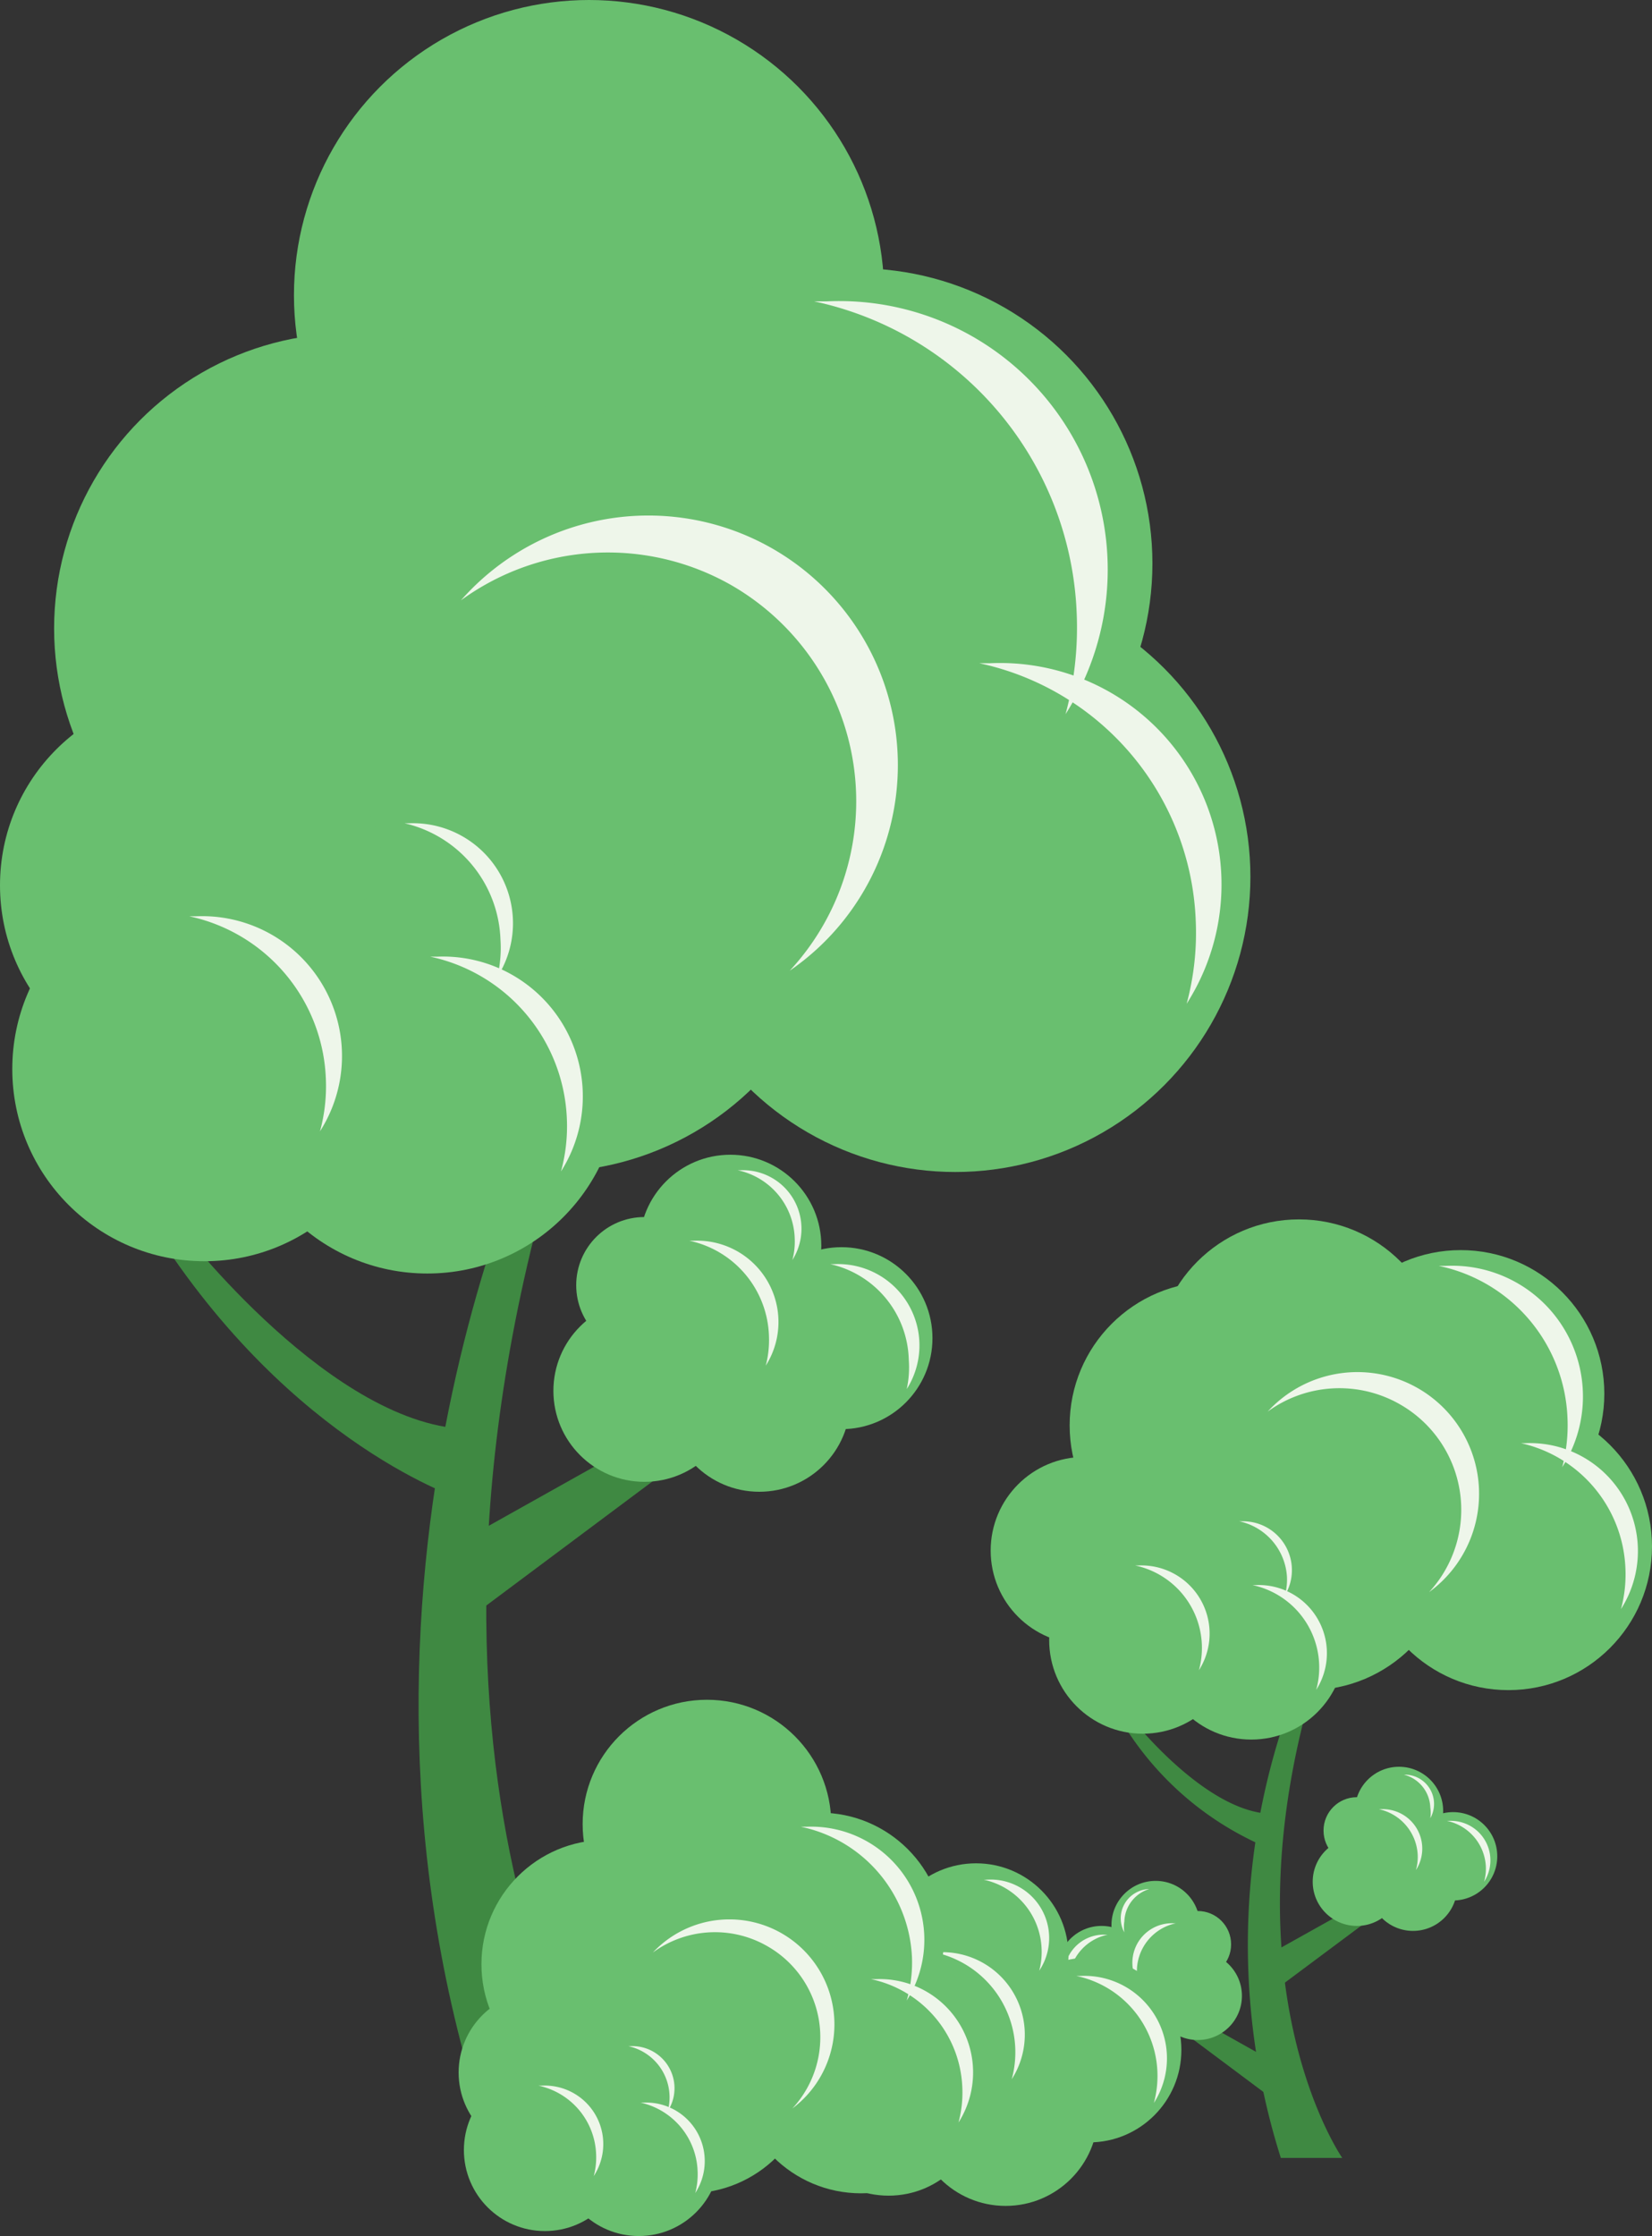 <svg xmlns="http://www.w3.org/2000/svg" viewBox="0 0 56.48 76.43"><rect x="0" y="0" width="56.48" height="76.43" fill="#333333" stroke="none"/><title>Depositphotos_3761753_13</title><g data-name="Layer 2"><g data-name="Layer 1"><path d="M18.75 37.61s-8.4 16.46-2.09 35.27H21s-8.68-12.46-1.59-34.65z" fill="#3f8942"/><path fill="#3f8942" d="M26.83 47.26l-10.97 8.19v-2.82l10.1-5.66.87.29z"/><path d="M6.18 42s5.24 6.85 9.94 6.85l-.27 2.42S10 49.45 5.27 42z" fill="#3f8942"/><circle cx="20.14" cy="10.09" r="10.09" fill="#69bf6f"/><circle cx="29.31" cy="19.26" r="10.09" fill="#69bf6f"/><circle cx="32.66" cy="29.97" r="10.09" fill="#69bf6f"/><circle cx="18.68" cy="29.97" r="10.09" fill="#69bf6f"/><path d="M36.81 20.94a11.37 11.37 0 0 1-.38 3.47 9.18 9.18 0 0 0-8.15-14.11h-.45a11.36 11.36 0 0 1 8.98 10.64z" fill="#eef6ea"/><path d="M40.88 31.45a9.32 9.32 0 0 1-.31 2.86 7.57 7.57 0 0 0-6.72-11.64h-.37a9.37 9.37 0 0 1 7.4 8.78z" fill="#eef6ea"/><circle cx="11.94" cy="21.48" r="10.09" fill="#69bf6f"/><circle cx="6.57" cy="30.26" r="6.57" fill="#69bf6f"/><circle cx="6.99" cy="36.54" r="6.57" fill="#69bf6f"/><circle cx="14.61" cy="36.96" r="6.57" fill="#69bf6f"/><circle cx="24.97" cy="42.58" r="3.11" fill="#69bf6f"/><circle cx="25.17" cy="45.54" r="3.11" fill="#69bf6f"/><circle cx="23.37" cy="45.2" r="3.11" fill="#69bf6f"/><circle cx="22.03" cy="47.54" r="3.11" fill="#69bf6f"/><circle cx="22.03" cy="43.93" r="2.33" fill="#69bf6f"/><circle cx="25.96" cy="47.88" r="3.11" fill="#69bf6f"/><circle cx="28.77" cy="45.74" r="3.11" fill="#69bf6f"/><circle cx="21.14" cy="27.09" r="3.11" fill="#69bf6f"/><path d="M25 20a8.52 8.52 0 0 1 2 13.18 8.53 8.53 0 1 0-11.24-12.66A8.53 8.53 0 0 1 25 20z" fill="#eef6ea"/><path d="M19.38 38.23a5.87 5.87 0 0 1-.2 1.81 4.78 4.78 0 0 0-4.24-7.34h-.23a5.91 5.91 0 0 1 4.67 5.53z" fill="#eef6ea"/><path d="M11.14 36.86a5.86 5.86 0 0 1-.2 1.81 4.78 4.78 0 0 0-4.24-7.35h-.23a5.91 5.91 0 0 1 4.67 5.54z" fill="#eef6ea"/><path d="M17.11 32.11A4.2 4.2 0 0 1 17 33.4a3.42 3.42 0 0 0-3-5.26h-.17a4.23 4.23 0 0 1 3.28 3.97z" fill="#eef6ea"/><path d="M31.07 46.48a3.45 3.45 0 0 1-.07 1 2.78 2.78 0 0 0-2.47-4.27h-.14a3.44 3.44 0 0 1 2.68 3.27z" fill="#eef6ea"/><path d="M26.29 45.68a3.43 3.43 0 0 1-.11 1 2.78 2.78 0 0 0-2.47-4.27h-.14a3.44 3.44 0 0 1 2.72 3.27z" fill="#eef6ea"/><path d="M27.17 42.32a2.43 2.43 0 0 1-.08.75A2 2 0 0 0 25.32 40h-.1a2.46 2.46 0 0 1 1.95 2.32z" fill="#eef6ea"/><path d="M44.79 56.58a24.09 24.09 0 0 0-1 17.18h2.1s-4.23-6.07-.77-16.88z" fill="#3f8942"/><path fill="#3f8942" d="M48.73 64.19l-5.34 3.98V66.8l4.92-2.75.42.14z"/><path d="M38.67 58.71S41.23 62 43.52 62l-.13 1.18a10.62 10.62 0 0 1-5.15-4.52z" fill="#3f8942"/><circle cx="44.41" cy="46.59" r="4.91" fill="#69bf6f"/><circle cx="49.94" cy="47.64" r="4.91" fill="#69bf6f"/><circle cx="51.57" cy="52.86" r="4.91" fill="#69bf6f"/><circle cx="44.76" cy="52.86" r="4.91" fill="#69bf6f"/><path d="M53.59 48.46a5.56 5.56 0 0 1-.18 1.69 4.47 4.47 0 0 0-4-6.88h-.22a5.53 5.53 0 0 1 4.4 5.19z" fill="#eef6ea"/><path d="M55.57 53.58a4.57 4.57 0 0 1-.15 1.42 3.69 3.69 0 0 0-3.27-5.67H52a4.57 4.57 0 0 1 3.57 4.25z" fill="#eef6ea"/><circle cx="41.48" cy="48.72" r="4.91" fill="#69bf6f"/><circle cx="37.07" cy="53" r="3.2" fill="#69bf6f"/><circle cx="39.07" cy="56.06" r="3.2" fill="#69bf6f"/><circle cx="42.78" cy="56.26" r="3.2" fill="#69bf6f"/><circle cx="47.83" cy="61.9" r="1.51" fill="#69bf6f"/><circle cx="47.92" cy="63.35" r="1.51" fill="#69bf6f"/><circle cx="47.04" cy="63.18" r="1.51" fill="#69bf6f"/><circle cx="46.39" cy="64.32" r="1.51" fill="#69bf6f"/><circle cx="46.39" cy="62.57" r="1.14" fill="#69bf6f"/><circle cx="48.31" cy="64.49" r="1.51" fill="#69bf6f"/><circle cx="49.68" cy="63.45" r="1.51" fill="#69bf6f"/><circle cx="45.96" cy="51.45" r="1.51" fill="#69bf6f"/><path d="M47.86 48a4.15 4.15 0 0 1 1 6.42 4.16 4.16 0 1 0-5.52-6.17 4.16 4.16 0 0 1 4.52-.25z" fill="#eef6ea"/><path d="M45.1 56.88a2.85 2.85 0 0 1-.1.88 2.33 2.33 0 0 0-2.07-3.58h-.11a2.88 2.88 0 0 1 2.28 2.7z" fill="#eef6ea"/><path d="M41.09 56.21a2.87 2.87 0 0 1-.1.88 2.33 2.33 0 0 0-2.07-3.58h-.11a2.88 2.88 0 0 1 2.28 2.7z" fill="#eef6ea"/><path d="M44 53.9a2.06 2.06 0 0 1-.07.63A1.67 1.67 0 0 0 42.45 52h-.08A2.07 2.07 0 0 1 44 53.9z" fill="#eef6ea"/><path d="M50.8 63.81a1.69 1.69 0 0 1-.06.51 1.35 1.35 0 0 0-1.2-2.08h-.07a1.68 1.68 0 0 1 1.33 1.57z" fill="#eef6ea"/><path d="M48.47 63.41a1.66 1.66 0 0 1-.06.51 1.35 1.35 0 0 0-1.2-2.08h-.07a1.68 1.68 0 0 1 1.33 1.57z" fill="#eef6ea"/><path d="M48.9 61.78a1.19 1.19 0 0 1 0 .37 1 1 0 0 0-.9-1.49 1.2 1.2 0 0 1 .9 1.12z" fill="#eef6ea"/><path fill="#3f8942" d="M38.61 68.08l5.34 3.99V70.7l-4.92-2.76-.42.14z"/><circle cx="39.51" cy="65.8" r="1.51" fill="#69bf6f"/><circle cx="39.42" cy="67.25" r="1.51" fill="#69bf6f"/><circle cx="40.3" cy="67.08" r="1.51" fill="#69bf6f"/><circle cx="40.95" cy="68.22" r="1.51" fill="#69bf6f"/><circle cx="40.95" cy="66.46" r="1.14" fill="#69bf6f"/><circle cx="39.03" cy="68.39" r="1.51" fill="#69bf6f"/><circle cx="37.66" cy="67.34" r="1.51" fill="#69bf6f"/><path d="M36.54 67.7a1.69 1.69 0 0 0 .06.51 1.35 1.35 0 0 1 1.2-2.08h.07a1.67 1.67 0 0 0-1.33 1.57z" fill="#eef6ea"/><path d="M38.87 67.31a1.67 1.67 0 0 0 .06.51 1.35 1.35 0 0 1 1.2-2.08h.07a1.68 1.68 0 0 0-1.33 1.57z" fill="#eef6ea"/><path d="M38.44 65.68a1.19 1.19 0 0 0 0 .37 1 1 0 0 1 .85-1.48 1.2 1.2 0 0 0-.85 1.11z" fill="#eef6ea"/><circle cx="33.37" cy="66.85" r="3.16" fill="#69bf6f"/><circle cx="33.57" cy="69.86" r="3.16" fill="#69bf6f"/><circle cx="31.74" cy="69.51" r="3.16" fill="#69bf6f"/><circle cx="30.38" cy="71.89" r="3.16" fill="#69bf6f"/><circle cx="30.38" cy="68.23" r="2.37" fill="#69bf6f"/><circle cx="34.38" cy="72.24" r="3.16" fill="#69bf6f"/><circle cx="37.23" cy="70.07" r="3.16" fill="#69bf6f"/><path d="M39.57 70.81a3.5 3.5 0 0 1-.12 1.07 2.82 2.82 0 0 0-2.51-4.34h-.14a3.49 3.49 0 0 1 2.77 3.27z" fill="#eef6ea"/><path d="M34.71 70a3.49 3.49 0 0 1-.12 1.07 2.82 2.82 0 0 0-2.51-4.34h-.14A3.49 3.49 0 0 1 34.71 70z" fill="#eef6ea"/><path d="M35.61 66.59a2.48 2.48 0 0 1-.08.77 2 2 0 0 0-1.8-3.11h-.1a2.51 2.51 0 0 1 1.98 2.34z" fill="#eef6ea"/><circle cx="24.17" cy="62.35" r="4.25" fill="#69bf6f"/><circle cx="28.03" cy="66.21" r="4.25" fill="#69bf6f"/><circle cx="29.44" cy="70.72" r="4.25" fill="#69bf6f"/><circle cx="23.55" cy="70.72" r="4.25" fill="#69bf6f"/><path d="M31.18 66.92a4.76 4.76 0 0 1-.18 1.46 3.87 3.87 0 0 0-3.43-5.94h-.19a4.78 4.78 0 0 1 3.8 4.48z" fill="#eef6ea"/><path d="M32.9 71.34a3.94 3.94 0 0 1-.13 1.21 3.19 3.19 0 0 0-2.83-4.9h-.16a3.94 3.94 0 0 1 3.12 3.69z" fill="#eef6ea"/><circle cx="20.71" cy="67.14" r="4.25" fill="#69bf6f"/><circle cx="18.45" cy="70.84" r="2.77" fill="#69bf6f"/><circle cx="18.63" cy="73.49" r="2.77" fill="#69bf6f"/><circle cx="21.84" cy="73.66" r="2.77" fill="#69bf6f"/><circle cx="24.59" cy="69.51" r="1.31" fill="#69bf6f"/><path d="M26.23 66.52a3.58 3.58 0 0 1 .86 5.55 3.59 3.59 0 1 0-4.77-5.33 3.59 3.59 0 0 1 3.91-.22z" fill="#eef6ea"/><path d="M23.85 74.2a2.49 2.49 0 0 1-.08.76A2 2 0 0 0 22 71.87h-.1a2.49 2.49 0 0 1 1.95 2.33z" fill="#eef6ea"/><path d="M20.38 73.62a2.49 2.49 0 0 1-.08.76 2 2 0 0 0-1.79-3.09h-.1a2.49 2.49 0 0 1 1.97 2.33z" fill="#eef6ea"/><path d="M22.89 71.62a1.8 1.8 0 0 1-.06.54 1.44 1.44 0 0 0-1.28-2.22h-.07a1.79 1.79 0 0 1 1.41 1.68z" fill="#eef6ea"/></g></g></svg>
